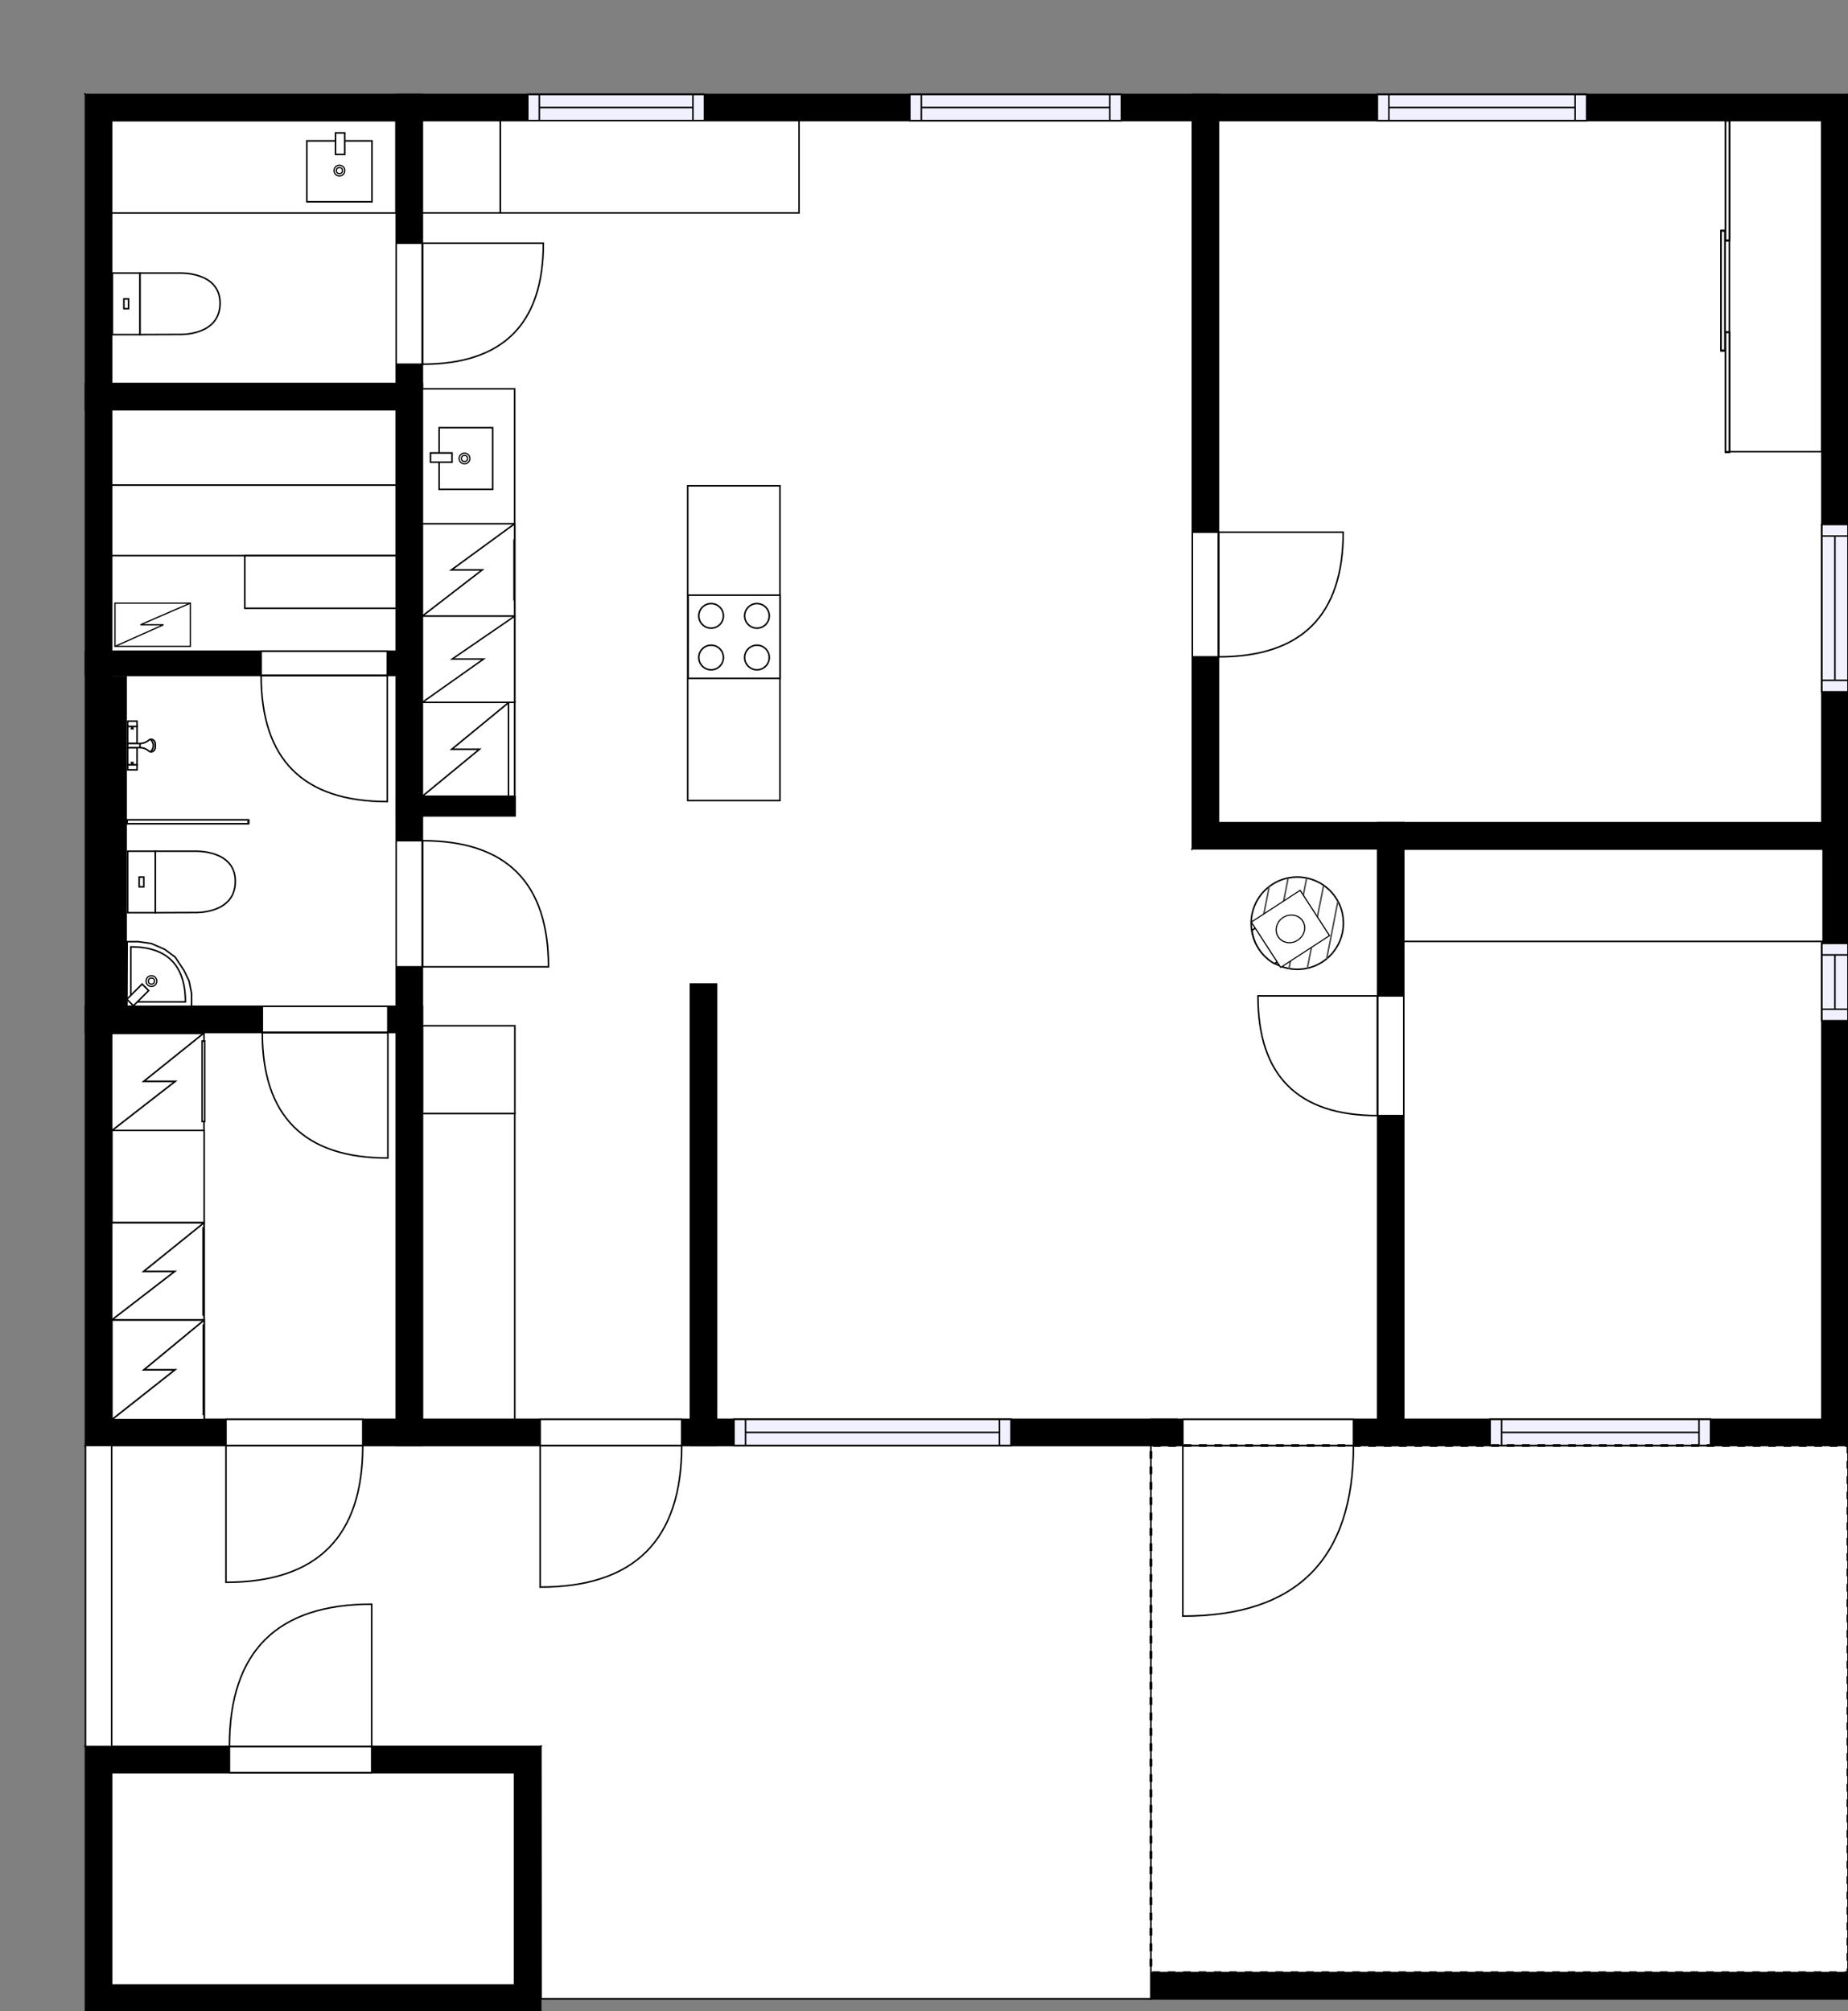 <?xml version="1.0" encoding="utf-8"?>
<svg height="1307.3" id="temp" version="1.1" viewBox="0 0 1201.46 1307.3" width="1201.46" xmlns="http://www.w3.org/2000/svg" xmlns:xlink="http://www.w3.org/1999/xlink"><rect x="0" y="0" width="1201.46" height="1307.3" fill="#808080" stroke="none"/><defs/><g class="Model v1-1" id="Model"><g class="Floor"><g class="Floorplan Floor-1" id="Floor-1" transform="matrix(1,0,0,1,0,0)"><g class="Space Outdoor Veranda Glazed" fill="#ffffff" id="4df99533-8567-4334-80a1-add7075d112d" stroke="#000000" style="fill-opacity: 1; stroke-opacity: 1; stroke-width: 1;"><polygon points="748.23,1282.30 748.23,939.59 1201.46,939.59 1201.46,1282.30 748.23,1282.30 748.23,1282.30 "/><g class="Dimension" transform="matrix(1,0,0,1,748.23,939.59)"><g class="Visual" style="display: none;" transform="matrix(1,0,0,1,0,0)"><g class="DimensionMark" fill="#000000" id="mark1" stroke="none" style="fill-opacity: 1; pointer-events: visible;" transform="matrix(1,0,0,1,226.615,0)"><polygon points="-5,5,0,0,5,5"/></g><g class="DimensionMark" fill="#000000" id="mark2" stroke="none" style="fill-opacity: 1; pointer-events: visible;" transform="matrix(1,0,0,1,453.23,171.355)"><polygon points="-5,-5,0,0,-5,5"/></g><g class="DimensionMark" fill="#000000" id="mark3" stroke="none" style="fill-opacity: 1; pointer-events: visible;" transform="matrix(1,0,0,1,226.615,342.71)"><polygon points="-5,-5,0,0,5,-5"/></g><g class="DimensionMark" fill="#000000" id="mark4" stroke="none" style="fill-opacity: 1; pointer-events: visible;" transform="matrix(1,0,0,1,0,171.355)"><polygon points="5,5,0,0,5,-5"/></g></g><g class="SpaceDimensionsLabel" transform="matrix(1,0,0,1,148.777,194.284)"><g class="TextLabel NameLabel" id="NameLabel" style="display: block;"/><g class="TextLabel DimensionMeasureLabel" id="DimensionMeasureLabel" style="display: none;" transform="matrix(1,0,0,1,-32.781,39.812)"/></g></g></g><g class="Space Kitchen" fill="#ffffff" id="f42b3d90-c1bf-4ce8-8acd-f7733c706ca5" stroke="#ffffff" style="fill-opacity: 1; stroke-opacity: 1; stroke-width: 1;"><polygon points="519.49,530.34 334.88,530.34 334.88,517.77 274.59,517.77 274.59,78.39 519.49,78.39 "/><g class="Dimension" transform="matrix(1,0,0,1,274.594,78.394)"><g class="Visual" style="display: none;" transform="matrix(1,0,0,1,0,0)"><g class="DimensionMark" fill="#000000" id="mark1" stroke="none" style="fill-opacity: 1; pointer-events: visible;" transform="matrix(1,0,0,1,122.45,0)"><polygon points="-5,5,0,0,5,5"/></g><g class="DimensionMark" fill="#000000" id="mark2" stroke="none" style="fill-opacity: 1; pointer-events: visible;" transform="matrix(1,0,0,1,244.9,225.973)"><polygon points="-5,-5,0,0,-5,5"/></g><g class="DimensionMark" fill="#000000" id="mark3" stroke="none" style="fill-opacity: 1; pointer-events: visible;" transform="matrix(1,0,0,1,122.45,451.946)"><polygon points="-5,-5,0,0,5,-5"/></g><g class="DimensionMark" fill="#000000" id="mark4" stroke="none" style="fill-opacity: 1; pointer-events: visible;" transform="matrix(1,0,0,1,0,225.973)"><polygon points="5,5,0,0,5,-5"/></g></g><g class="SpaceDimensionsLabel" transform="matrix(1,0,0,1,103.662,278.322)"><g class="TextLabel NameLabel" id="NameLabel" style="display: block;"/><g class="TextLabel DimensionMeasureLabel" id="DimensionMeasureLabel" style="display: none;" transform="matrix(1,0,0,1,-128.508,79.594)"/></g></g></g><g class="Space Dining" fill="#ffffff" id="6ed17914-fd18-49ad-b76c-275a9af9bb1f" stroke="#ffffff" style="fill-opacity: 1; stroke-opacity: 1; stroke-width: 1;"><polygon points="775.19,530.34 519.49,530.34 519.49,78.39 775.19,78.39 "/><g class="Dimension" transform="matrix(1,0,0,1,519.494,78.394)"><g class="Visual" style="display: none;" transform="matrix(1,0,0,1,0,0)"><g class="DimensionMark" fill="#000000" id="mark1" stroke="none" style="fill-opacity: 1; pointer-events: visible;" transform="matrix(1,0,0,1,127.849,0)"><polygon points="-5,5,0,0,5,5"/></g><g class="DimensionMark" fill="#000000" id="mark2" stroke="none" style="fill-opacity: 1; pointer-events: visible;" transform="matrix(1,0,0,1,255.699,225.973)"><polygon points="-5,-5,0,0,-5,5"/></g><g class="DimensionMark" fill="#000000" id="mark3" stroke="none" style="fill-opacity: 1; pointer-events: visible;" transform="matrix(1,0,0,1,127.849,451.946)"><polygon points="-5,-5,0,0,5,-5"/></g><g class="DimensionMark" fill="#000000" id="mark4" stroke="none" style="fill-opacity: 1; pointer-events: visible;" transform="matrix(1,0,0,1,0,225.973)"><polygon points="5,5,0,0,5,-5"/></g></g><g class="SpaceDimensionsLabel" transform="matrix(1,0,0,1,88.186,225.277)"><g class="TextLabel NameLabel" id="NameLabel" style="display: block;"/><g class="TextLabel DimensionMeasureLabel" id="DimensionMeasureLabel" style="display: none;" transform="matrix(1,0,0,1,-91.977,79.594)"/></g></g></g><g class="Space LivingRoom" fill="#ffffff" id="888014c2-a3ca-4f4a-af8e-0adf6e0dfcac" stroke="#ffffff" style="fill-opacity: 1; stroke-opacity: 1; stroke-width: 1;"><polygon points="775.19,551.77 895.64,551.77 895.64,922.59 465.86,922.59 465.86,639.62 274.59,639.62 274.59,530.34 775.19,530.34 "/><g class="Dimension" transform="matrix(1,0,0,1,274.594,530.34)"><g class="Visual" style="display: none;" transform="matrix(1,0,0,1,0,0)"><g class="DimensionMark" fill="#000000" id="mark1" stroke="none" style="fill-opacity: 1; pointer-events: visible;" transform="matrix(1,0,0,1,310.525,0)"><polygon points="-5,5,0,0,5,5"/></g><g class="DimensionMark" fill="#000000" id="mark2" stroke="none" style="fill-opacity: 1; pointer-events: visible;" transform="matrix(1,0,0,1,621.05,109.283)"><polygon points="-5,-5,0,0,-5,5"/></g><g class="DimensionMark" fill="#000000" id="mark3" stroke="none" style="fill-opacity: 1; pointer-events: visible;" transform="matrix(1,0,0,1,310.525,392.245)"><polygon points="-5,-5,0,0,5,-5"/></g><g class="DimensionMark" fill="#000000" id="mark4" stroke="none" style="fill-opacity: 1; pointer-events: visible;" transform="matrix(1,0,0,1,0,109.283)"><polygon points="5,5,0,0,5,-5"/></g></g><g class="SpaceDimensionsLabel" transform="matrix(1,0,0,1,384.428,231.155)"><g class="TextLabel NameLabel" id="NameLabel" style="display: block;"/><g class="TextLabel DimensionMeasureLabel" id="DimensionMeasureLabel" style="display: none;" transform="matrix(1,0,0,1,-114.625,79.594)"/></g></g></g><g class="Space Entry Lobby" fill="#ffffff" id="dc8df357-bfb0-41ee-a816-99a1d5cc0e41" stroke="#ffffff" style="fill-opacity: 1; stroke-opacity: 1; stroke-width: 1;"><polygon points="448.86,922.59 274.59,922.59 274.59,639.62 448.86,639.62 "/><g class="Dimension" transform="matrix(1,0,0,1,274.594,639.623)"><g class="Visual" style="display: none;" transform="matrix(1,0,0,1,0,0)"><g class="DimensionMark" fill="#000000" id="mark1" stroke="none" style="fill-opacity: 1; pointer-events: visible;" transform="matrix(1,0,0,1,87.131,0)"><polygon points="-5,5,0,0,5,5"/></g><g class="DimensionMark" fill="#000000" id="mark2" stroke="none" style="fill-opacity: 1; pointer-events: visible;" transform="matrix(1,0,0,1,174.263,141.481)"><polygon points="-5,-5,0,0,-5,5"/></g><g class="DimensionMark" fill="#000000" id="mark3" stroke="none" style="fill-opacity: 1; pointer-events: visible;" transform="matrix(1,0,0,1,87.131,282.962)"><polygon points="-5,-5,0,0,5,-5"/></g><g class="DimensionMark" fill="#000000" id="mark4" stroke="none" style="fill-opacity: 1; pointer-events: visible;" transform="matrix(1,0,0,1,0,141.481)"><polygon points="5,5,0,0,5,-5"/></g></g><g class="SpaceDimensionsLabel" transform="matrix(1,0,0,1,85.164,163.864)"><g class="TextLabel NameLabel" id="NameLabel" style="display: block;"/><g class="TextLabel DimensionMeasureLabel" id="DimensionMeasureLabel" style="display: none;" transform="matrix(1,0,0,1,-119.078,79.594)"/></g></g></g><g class="Space Outdoor Patio" fill="#ffffff" id="31b32efa-8374-4f8f-b0ab-fe0eeea493be" stroke="#000000" style="stroke-width: 1; fill-opacity: 1; stroke-opacity: 1;"><polygon points="72.57,939.59 748.23,939.59 748.23,1299.30 351.78,1299.30 351.53,1135.26 72.57,1135.26 72.57,939.59 72.57,939.59 "/><g class="Dimension" transform="matrix(1,0,0,1,72.568,939.585)"><g class="Visual" style="display: none;" transform="matrix(1,0,0,1,0,0)"><g class="DimensionMark" fill="#000000" id="mark1" stroke="none" style="fill-opacity: 1; pointer-events: visible;" transform="matrix(1,0,0,1,337.831,0)"><polygon points="-5,5,0,0,5,5"/></g><g class="DimensionMark" fill="#000000" id="mark2" stroke="none" style="fill-opacity: 1; pointer-events: visible;" transform="matrix(1,0,0,1,675.662,179.86)"><polygon points="-5,-5,0,0,-5,5"/></g><g class="DimensionMark" fill="#000000" id="mark3" stroke="none" style="fill-opacity: 1; pointer-events: visible;" transform="matrix(1,0,0,1,337.831,359.719)"><polygon points="-5,-5,0,0,5,-5"/></g><g class="DimensionMark" fill="#000000" id="mark4" stroke="none" style="fill-opacity: 1; pointer-events: visible;" transform="matrix(1,0,0,1,0,179.86)"><polygon points="5,5,0,0,5,-5"/></g></g><g class="SpaceDimensionsLabel" transform="matrix(1,0,0,1,421.862,182.989)"><g class="TextLabel NameLabel" id="NameLabel" style="display: block;"/><g class="TextLabel DimensionMeasureLabel" id="DimensionMeasureLabel" style="display: none;" transform="matrix(1,0,0,1,-90.055,79.594)"/></g></g></g><g class="Space Bedroom" fill="#ffffff" id="88bbaafc-7d95-4eee-9b39-7559afa1081a" stroke="#ffffff" style="fill-opacity: 1; stroke-opacity: 1; stroke-width: 1;"><polygon points="1184.46,534.77 792.19,534.77 792.19,78.39 1184.46,78.39 "/><g class="Dimension" transform="matrix(1,0,0,1,792.193,78.394)"><g class="Visual" style="display: none;" transform="matrix(1,0,0,1,0,0)"><g class="DimensionMark" fill="#000000" id="mark1" stroke="none" style="fill-opacity: 1; pointer-events: visible;" transform="matrix(1,0,0,1,196.134,0)"><polygon points="-5,5,0,0,5,5"/></g><g class="DimensionMark" fill="#000000" id="mark2" stroke="none" style="fill-opacity: 1; pointer-events: visible;" transform="matrix(1,0,0,1,392.268,228.188)"><polygon points="-5,-5,0,0,-5,5"/></g><g class="DimensionMark" fill="#000000" id="mark3" stroke="none" style="fill-opacity: 1; pointer-events: visible;" transform="matrix(1,0,0,1,196.134,456.375)"><polygon points="-5,-5,0,0,5,-5"/></g><g class="DimensionMark" fill="#000000" id="mark4" stroke="none" style="fill-opacity: 1; pointer-events: visible;" transform="matrix(1,0,0,1,0,228.188)"><polygon points="5,5,0,0,5,-5"/></g></g><g class="SpaceDimensionsLabel" transform="matrix(1,0,0,1,175.954,255.977)"><g class="TextLabel NameLabel" id="NameLabel" style="display: block;"/><g class="TextLabel DimensionMeasureLabel" id="DimensionMeasureLabel" style="display: none;" transform="matrix(1,0,0,1,-113.703,79.594)"/></g></g></g><g class="Space Bedroom" fill="#ffffff" id="bdb931de-4b6f-4ccf-9df2-9739c299fa27" stroke="#ffffff" style="fill-opacity: 1; stroke-opacity: 1; stroke-width: 1;"><polygon points="1184.46,922.59 912.64,922.59 912.64,551.77 1184.46,551.77 "/><g class="Dimension" transform="matrix(1,0,0,1,912.644,551.769)"><g class="Visual" style="display: none;" transform="matrix(1,0,0,1,0,0)"><g class="DimensionMark" fill="#000000" id="mark1" stroke="none" style="fill-opacity: 1; pointer-events: visible;" transform="matrix(1,0,0,1,135.908,0)"><polygon points="-5,5,0,0,5,5"/></g><g class="DimensionMark" fill="#000000" id="mark2" stroke="none" style="fill-opacity: 1; pointer-events: visible;" transform="matrix(1,0,0,1,271.816,185.408)"><polygon points="-5,-5,0,0,-5,5"/></g><g class="DimensionMark" fill="#000000" id="mark3" stroke="none" style="fill-opacity: 1; pointer-events: visible;" transform="matrix(1,0,0,1,135.908,370.817)"><polygon points="-5,-5,0,0,5,-5"/></g><g class="DimensionMark" fill="#000000" id="mark4" stroke="none" style="fill-opacity: 1; pointer-events: visible;" transform="matrix(1,0,0,1,0,185.408)"><polygon points="5,5,0,0,5,-5"/></g></g><g class="SpaceDimensionsLabel" transform="matrix(1,0,0,1,110.331,219.527)"><g class="TextLabel NameLabel" id="NameLabel" style="display: block;"/><g class="TextLabel DimensionMeasureLabel" id="DimensionMeasureLabel" style="display: none;" transform="matrix(1,0,0,1,-113.703,79.594)"/></g></g></g><g class="Space Utility Laundry" fill="#ffffff" id="c0282ebb-baf6-4854-9001-64a1172ceff5" stroke="#ffffff" style="fill-opacity: 1; stroke-opacity: 1; stroke-width: 1;"><polygon points="257.59,922.59 72.57,922.59 72.57,671.12 257.59,671.12 "/><g class="Dimension" transform="matrix(1,0,0,1,72.568,671.119)"><g class="Visual" style="display: none;" transform="matrix(1,0,0,1,0,0)"><g class="DimensionMark" fill="#000000" id="mark1" stroke="none" style="fill-opacity: 1; pointer-events: visible;" transform="matrix(1,0,0,1,92.513,0)"><polygon points="-5,5,0,0,5,5"/></g><g class="DimensionMark" fill="#000000" id="mark2" stroke="none" style="fill-opacity: 1; pointer-events: visible;" transform="matrix(1,0,0,1,185.026,125.733)"><polygon points="-5,-5,0,0,-5,5"/></g><g class="DimensionMark" fill="#000000" id="mark3" stroke="none" style="fill-opacity: 1; pointer-events: visible;" transform="matrix(1,0,0,1,92.513,251.467)"><polygon points="-5,-5,0,0,5,-5"/></g><g class="DimensionMark" fill="#000000" id="mark4" stroke="none" style="fill-opacity: 1; pointer-events: visible;" transform="matrix(1,0,0,1,0,125.733)"><polygon points="5,5,0,0,5,-5"/></g></g><g class="SpaceDimensionsLabel" transform="matrix(1,0,0,1,76.773,160.392)"><g class="TextLabel NameLabel" id="NameLabel" style="display: block;"/><g class="TextLabel DimensionMeasureLabel" id="DimensionMeasureLabel" style="display: none;" transform="matrix(1,0,0,1,-103.781,79.594)"/></g></g></g><g class="Space Storage" fill="#ffffff" id="6e02f0c9-b306-49be-b700-a24ae74e536c" stroke="#ffffff" style="fill-opacity: 1; stroke-opacity: 1; stroke-width: 1;"><polygon points="334.53,1290.30 72.57,1290.30 72.57,1152.26 334.53,1152.26 "/><g class="Dimension" transform="matrix(1,0,0,1,72.568,1152.259)"><g class="Visual" style="display: none;" transform="matrix(1,0,0,1,0,0)"><g class="DimensionMark" fill="#000000" id="mark1" stroke="none" style="fill-opacity: 1; pointer-events: visible;" transform="matrix(1,0,0,1,130.979,0)"><polygon points="-5,5,0,0,5,5"/></g><g class="DimensionMark" fill="#000000" id="mark2" stroke="none" style="fill-opacity: 1; pointer-events: visible;" transform="matrix(1,0,0,1,261.958,69.023)"><polygon points="-5,-5,0,0,-5,5"/></g><g class="DimensionMark" fill="#000000" id="mark3" stroke="none" style="fill-opacity: 1; pointer-events: visible;" transform="matrix(1,0,0,1,130.979,138.046)"><polygon points="-5,-5,0,0,5,-5"/></g><g class="DimensionMark" fill="#000000" id="mark4" stroke="none" style="fill-opacity: 1; pointer-events: visible;" transform="matrix(1,0,0,1,0,69.023)"><polygon points="5,5,0,0,5,-5"/></g></g><g class="SpaceDimensionsLabel" transform="matrix(1,0,0,1,87.632,81.968)"><g class="TextLabel NameLabel" id="NameLabel" style="display: block;"/><g class="TextLabel DimensionMeasureLabel" id="DimensionMeasureLabel" style="display: none;" transform="matrix(1,0,0,1,-105.938,79.594)"/></g></g></g><g class="Space Bath Shower" fill="#ffffff" id="615d2219-cd8c-42e5-a709-37e457e1c0d6" stroke="#ffffff" style="fill-opacity: 1; stroke-opacity: 1; stroke-width: 1;"><polygon points="257.59,654.12 72.57,654.12 72.57,439.06 257.59,439.06 "/><g class="Dimension" transform="matrix(1,0,0,1,72.568,439.057)"><g class="Visual" style="display: none;" transform="matrix(1,0,0,1,0,0)"><g class="DimensionMark" fill="#000000" id="mark1" stroke="none" style="fill-opacity: 1; pointer-events: visible;" transform="matrix(1,0,0,1,92.513,0)"><polygon points="-5,5,0,0,5,5"/></g><g class="DimensionMark" fill="#000000" id="mark2" stroke="none" style="fill-opacity: 1; pointer-events: visible;" transform="matrix(1,0,0,1,185.026,107.531)"><polygon points="-5,-5,0,0,-5,5"/></g><g class="DimensionMark" fill="#000000" id="mark3" stroke="none" style="fill-opacity: 1; pointer-events: visible;" transform="matrix(1,0,0,1,92.513,215.062)"><polygon points="-5,-5,0,0,5,-5"/></g><g class="DimensionMark" fill="#000000" id="mark4" stroke="none" style="fill-opacity: 1; pointer-events: visible;" transform="matrix(1,0,0,1,0,107.531)"><polygon points="5,5,0,0,5,-5"/></g></g><g class="SpaceDimensionsLabel" transform="matrix(1,0,0,1,108.253,129.896)"><g class="TextLabel NameLabel" id="NameLabel" style="display: block;"/><g class="TextLabel DimensionMeasureLabel" id="DimensionMeasureLabel" style="display: none;" transform="matrix(1,0,0,1,-117.664,79.594)"/></g></g></g><g class="Space Undefined" fill="#ffffff" id="5a00d564-b834-46ad-8a1e-0794c6a9f000" stroke="#ffffff" style="fill-opacity: 1; stroke-opacity: 1; stroke-width: 1;"><polygon points="257.59,249.29 72.57,249.29 72.57,78.39 257.59,78.39 "/><g class="Dimension" transform="matrix(1,0,0,1,72.568,78.394)"><g class="Visual" style="display: none;" transform="matrix(1,0,0,1,0,0)"><g class="DimensionMark" fill="#000000" id="mark1" stroke="none" style="fill-opacity: 1; pointer-events: visible;" transform="matrix(1,0,0,1,92.513,0)"><polygon points="-5,5,0,0,5,5"/></g><g class="DimensionMark" fill="#000000" id="mark2" stroke="none" style="fill-opacity: 1; pointer-events: visible;" transform="matrix(1,0,0,1,185.026,85.45)"><polygon points="-5,-5,0,0,-5,5"/></g><g class="DimensionMark" fill="#000000" id="mark3" stroke="none" style="fill-opacity: 1; pointer-events: visible;" transform="matrix(1,0,0,1,92.513,170.901)"><polygon points="-5,-5,0,0,5,-5"/></g><g class="DimensionMark" fill="#000000" id="mark4" stroke="none" style="fill-opacity: 1; pointer-events: visible;" transform="matrix(1,0,0,1,0,85.45)"><polygon points="5,5,0,0,5,-5"/></g></g><g class="SpaceDimensionsLabel" transform="matrix(1,0,0,1,92.513,85.45)"><g class="TextLabel NameLabel" id="NameLabel" style="display: block;"/><g class="TextLabel DimensionMeasureLabel" id="DimensionMeasureLabel" style="display: none;" transform="matrix(1,0,0,1,-40.531,79.594)"/></g></g></g><g class="Space Undefined" fill="#ffffff" id="e1fba9c4-3d57-4bad-86b8-db01c0329279" stroke="#ffffff" style="fill-opacity: 1; stroke-opacity: 1; stroke-width: 1;"><polygon points="257.59,423.30 72.57,423.30 72.57,266.29 257.59,266.29 "/><g class="Dimension" transform="matrix(1,0,0,1,72.568,266.294)"><g class="Visual" style="display: none;" transform="matrix(1,0,0,1,0,0)"><g class="DimensionMark" fill="#000000" id="mark1" stroke="none" style="fill-opacity: 1; pointer-events: visible;" transform="matrix(1,0,0,1,92.513,0)"><polygon points="-5,5,0,0,5,5"/></g><g class="DimensionMark" fill="#000000" id="mark2" stroke="none" style="fill-opacity: 1; pointer-events: visible;" transform="matrix(1,0,0,1,185.026,78.503)"><polygon points="-5,-5,0,0,-5,5"/></g><g class="DimensionMark" fill="#000000" id="mark3" stroke="none" style="fill-opacity: 1; pointer-events: visible;" transform="matrix(1,0,0,1,92.513,157.005)"><polygon points="-5,-5,0,0,5,-5"/></g><g class="DimensionMark" fill="#000000" id="mark4" stroke="none" style="fill-opacity: 1; pointer-events: visible;" transform="matrix(1,0,0,1,0,78.503)"><polygon points="5,5,0,0,5,-5"/></g></g><g class="SpaceDimensionsLabel" transform="matrix(1,0,0,1,92.513,78.503)"><g class="TextLabel NameLabel" id="NameLabel" style="display: block;"/><g class="TextLabel DimensionMeasureLabel" id="DimensionMeasureLabel" style="display: none;" transform="matrix(1,0,0,1,-40.531,79.594)"/></g></g></g><g class="Wall External" fill="#000000" id="Wall" stroke="#000000" style="fill-opacity: 1; stroke-opacity: 1; stroke-width: 1;"><polygon points="1184.46,78.39 1184.46,922.59 1201.46,939.59 1201.46,61.39 "/><g class="Window Regular" fill="#f0f0ff" id="Window" stroke="#000000" style="fill-opacity: 1; stroke-width: 1; stroke-opacity: 1;"><polygon points="1184.46,613.21 1184.46,663.50 1201.46,663.50 1201.46,613.21 "/><g class="Glass" id="Glass"><polygon points="1184.46,613.21 1184.46,663.50 1201.46,663.50 1201.46,613.21 "/></g><g class="Panel" id="Panel"><line x1="1192.96" x2="1192.96" y1="620.71" y2="656"/><line x1="1184.46" x2="1201.46" y1="620.71" y2="620.71"/><line x1="1184.46" x2="1201.46" y1="656" y2="656"/></g></g><g class="Window Regular" fill="#f0f0ff" id="Window" stroke="#000000" style="fill-opacity: 1; stroke-width: 1; stroke-opacity: 1;"><polygon points="1184.46,340.93 1184.46,449.72 1201.46,449.72 1201.46,340.93 "/><g class="Glass" id="Glass"><polygon points="1184.46,340.93 1184.46,449.72 1201.46,449.72 1201.46,340.93 "/></g><g class="Panel" id="Panel"><line x1="1192.96" x2="1192.96" y1="348.43" y2="442.22"/><line x1="1184.46" x2="1201.46" y1="348.43" y2="348.43"/><line x1="1184.46" x2="1201.46" y1="442.22" y2="442.22"/></g></g></g><g class="Wall External" fill="#000000" id="Wall" stroke="#000000" style="fill-opacity: 1; stroke-opacity: 1; stroke-width: 1;"><polygon points="72.57,922.59 72.57,78.39 55.57,61.39 55.57,939.59 "/></g><g class="Wall External" fill="#000000" id="Wall" stroke="#000000" style="fill-opacity: 1; stroke-opacity: 1; stroke-width: 1;"><polygon points="72.57,78.39 1184.46,78.39 1201.46,61.39 55.57,61.39 "/><g class="Window Regular" fill="#f0f0ff" id="Window" stroke="#000000" style="fill-opacity: 1; stroke-width: 1; stroke-opacity: 1;"><polygon points="895.47,78.39 1031.55,78.39 1031.55,61.39 895.47,61.39 "/><g class="Glass" id="Glass"><polygon points="895.47,78.39 1031.55,78.39 1031.55,61.39 895.47,61.39 "/></g><g class="Panel" id="Panel"><line x1="902.97" x2="1024.05" y1="69.89" y2="69.89"/><line x1="902.97" x2="902.97" y1="78.39" y2="61.39"/><line x1="1024.05" x2="1024.05" y1="78.39" y2="61.39"/></g></g><g class="Window Regular" fill="#f0f0ff" id="Window" stroke="#000000" style="fill-opacity: 1; stroke-width: 1; stroke-opacity: 1;"><polygon points="591.50,78.39 729.04,78.39 729.04,61.39 591.50,61.39 "/><g class="Glass" id="Glass"><polygon points="591.50,78.39 729.04,78.39 729.04,61.39 591.50,61.39 "/></g><g class="Panel" id="Panel"><line x1="599" x2="721.54" y1="69.89" y2="69.89"/><line x1="599" x2="599" y1="78.39" y2="61.39"/><line x1="721.54" x2="721.54" y1="78.39" y2="61.39"/></g></g><g class="Window Regular" fill="#f0f0ff" id="Window" stroke="#000000" style="fill-opacity: 1; stroke-width: 1; stroke-opacity: 1;"><polygon points="343.13,78.39 457.99,78.39 457.99,61.39 343.13,61.39 "/><g class="Glass" id="Glass"><polygon points="343.13,78.39 457.99,78.39 457.99,61.39 343.13,61.39 "/></g><g class="Panel" id="Panel"><line x1="350.63" x2="450.49" y1="69.89" y2="69.89"/><line x1="350.63" x2="350.63" y1="78.39" y2="61.39"/><line x1="450.49" x2="450.49" y1="78.39" y2="61.39"/></g></g></g><g class="Wall" fill="#000000" id="Wall" stroke="#000000" style="fill-opacity: 1; stroke-opacity: 1; stroke-width: 1;"><polygon points="775.19,61.39 775.19,551.77 792.19,534.77 792.19,61.39 "/><g class="Door Swing Beside" fill="#ffffff" id="Door" stroke="#000000" style="fill-opacity: 1; stroke-width: 1; stroke-opacity: 1;"><polygon points="775.19,345.91 775.19,426.98 792.19,426.98 792.19,345.91 "/><g class="Panel Left Positive" fill="none" id="Panel" style=""><g class="PanelArea" fill="none" id="PanelArea" stroke="none" style=""><polygon points="775.19,345.91 775.19,426.98 792.19,426.98 792.19,345.91 "/></g><path d="M792.19,426.98 q81.07,0.00 81.07,-81.07 l-81.07,0.00Z"/></g></g></g><g class="Wall" fill="#000000" id="Wall" stroke="#000000" style="fill-opacity: 1; stroke-opacity: 1; stroke-width: 1;"><polygon points="775.19,551.77 1201.46,551.77 1201.46,534.77 792.19,534.77 "/></g><g class="Wall" fill="#000000" id="Wall" stroke="#000000" style="fill-opacity: 1; stroke-opacity: 1; stroke-width: 1;"><polygon points="895.64,534.77 895.64,939.59 912.64,939.59 912.64,534.77 "/><g class="Door Swing Beside" fill="#ffffff" id="Door" stroke="#000000" style="fill-opacity: 1; stroke-width: 1; stroke-opacity: 1;"><polygon points="895.64,647.37 895.64,725.17 912.64,725.17 912.64,647.37 "/><g class="Panel Right Negative" fill="none" id="Panel" style=""><g class="PanelArea" fill="none" id="PanelArea" stroke="none" style=""><polygon points="895.64,647.37 895.64,725.17 912.64,725.17 912.64,647.37 "/></g><path d="M895.64,725.17 q-77.80,0.00 -77.80,-77.80 l77.80,0.00Z"/></g></g></g><g class="Wall" fill="#000000" id="Wall" stroke="#000000" style="fill-opacity: 1; stroke-opacity: 1; stroke-width: 1;"><polygon points="448.86,639.62 448.86,939.59 465.86,939.59 465.86,639.62 "/></g><g class="Wall" fill="#000000" id="Wall" stroke="#000000" style="fill-opacity: 1; stroke-opacity: 1; stroke-width: 1;"><polygon points="257.59,61.39 257.59,939.59 274.59,939.59 274.59,61.39 "/><g class="Door Swing Beside" fill="#ffffff" id="Door" stroke="#000000" style="fill-opacity: 1; stroke-width: 1; stroke-opacity: 1;"><polygon points="257.59,158.09 257.59,236.76 274.59,236.76 274.59,158.09 "/><g class="Panel Left Positive" fill="none" id="Panel" style=""><g class="PanelArea" fill="none" id="PanelArea" stroke="none" style=""><polygon points="257.59,158.09 257.59,236.76 274.59,236.76 274.59,158.09 "/></g><path d="M274.59,236.76 q78.67,0.00 78.67,-78.67 l-78.67,0.00Z"/></g></g><g class="Door Swing Beside" fill="#ffffff" id="Door" stroke="#000000" style="fill-opacity: 1; stroke-width: 1; stroke-opacity: 1;"><polygon points="257.59,546.46 257.59,628.46 274.59,628.46 274.59,546.46 "/><g class="Panel Right Positive" fill="none" id="Panel" style=""><g class="PanelArea" fill="none" id="PanelArea" stroke="none" style=""><polygon points="257.59,546.46 257.59,628.46 274.59,628.46 274.59,546.46 "/></g><path d="M274.59,546.46 q82.00,0.00 82.00,82.00 l-82.00,0.00Z"/></g></g></g><g class="Wall" fill="#000000" id="Wall" stroke="#000000" style="fill-opacity: 1; stroke-opacity: 1; stroke-width: 1;"><polygon points="274.59,654.12 55.57,654.12 55.57,671.12 274.59,671.12 "/><g class="Door Swing Beside" fill="#ffffff" id="Door" stroke="#000000" style="fill-opacity: 1; stroke-width: 1; stroke-opacity: 1;"><polygon points="252.16,654.12 170.53,654.12 170.53,671.12 252.16,671.12 "/><g class="Panel Left Positive" fill="none" id="Panel" style=""><g class="PanelArea" fill="none" id="PanelArea" stroke="none" style=""><polygon points="252.16,654.12 170.53,654.12 170.53,671.12 252.16,671.12 "/></g><path d="M170.53,671.12 q0.00,81.63 81.63,81.63 l0.00,-81.63Z"/></g></g></g><g class="Wall" fill="#000000" id="Wall" stroke="#000000" style="fill-opacity: 1; stroke-opacity: 1; stroke-width: 1;"><polygon points="274.59,249.29 55.57,249.29 55.57,266.29 274.59,266.29 "/></g><g class="Wall" fill="#000000" id="Wall" stroke="#000000" style="fill-opacity: 1; stroke-opacity: 1; stroke-width: 1;"><polygon points="274.59,423.30 55.57,423.30 55.57,439.06 274.59,439.06 "/><g class="Door Swing Beside" fill="#ffffff" id="Door" stroke="#000000" style="fill-opacity: 1; stroke-width: 1; stroke-opacity: 1;"><polygon points="251.79,423.30 169.79,423.30 169.79,439.06 251.79,439.06 "/><g class="Panel Left Positive" fill="none" id="Panel" style=""><g class="PanelArea" fill="none" id="PanelArea" stroke="none" style=""><polygon points="251.79,423.30 169.79,423.30 169.79,439.06 251.79,439.06 "/></g><path d="M169.79,439.06 q0.00,82.00 82.00,82.00 l0.00,-82.00Z"/></g></g></g><g class="Wall External" fill="#000000" id="Wall" stroke="#000000" style="fill-opacity: 1; stroke-opacity: 1; stroke-width: 1;"><polygon points="55.57,1135.26 55.57,1307.30 72.57,1290.30 72.57,1152.26 "/></g><g class="Wall External" fill="#000000" id="Wall" stroke="#000000" style="fill-opacity: 1; stroke-opacity: 1; stroke-width: 1;"><polygon points="55.57,1307.30 351.53,1307.30 334.53,1290.30 72.57,1290.30 "/></g><g class="Wall External" fill="#000000" id="Wall" stroke="#000000" style="fill-opacity: 1; stroke-opacity: 1; stroke-width: 1;"><polygon points="351.53,1307.30 351.53,1135.26 334.53,1152.26 334.53,1290.30 "/></g><g class="Wall External" fill="#000000" id="Wall" stroke="#000000" style="fill-opacity: 1; stroke-opacity: 1; stroke-width: 1;"><polygon points="351.53,1135.26 55.57,1135.26 72.57,1152.26 334.53,1152.26 "/><g class="Door Swing Beside" fill="#ffffff" id="Door" stroke="#000000" style="fill-opacity: 1; stroke-width: 1; stroke-opacity: 1;"><polygon points="241.66,1135.26 149.15,1135.26 149.15,1152.26 241.66,1152.26 "/><g class="Panel Right Negative" fill="none" id="Panel" style=""><g class="PanelArea" fill="none" id="PanelArea" stroke="none" style=""><polygon points="241.66,1135.26 149.15,1135.26 149.15,1152.26 241.66,1152.26 "/></g><path d="M149.15,1135.26 q0.00,-92.51 92.51,-92.51 l0.00,92.51Z"/></g></g></g><g class="Wall External" fill="#000000" id="Wall" stroke="#000000" style="fill-opacity: 1; stroke-opacity: 1; stroke-width: 1;"><polygon points="1201.46,1299.30 748.23,1299.30 748.23,1282.30 1201.46,1282.30 "/></g><g class="Wall External" fill="#000000" id="Wall" stroke="#000000" style="fill-opacity: 1; stroke-opacity: 1; stroke-width: 1;"><polygon points="1184.46,922.59 748.23,922.59 748.23,939.59 1201.46,939.59 "/><g class="Door Swing Beside" fill="#ffffff" id="Door" stroke="#000000" style="fill-opacity: 1; stroke-width: 1; stroke-opacity: 1;"><polygon points="879.94,922.59 769.02,922.59 769.02,939.59 879.94,939.59 "/><g class="Panel Right Positive" fill="none" id="Panel" style=""><g class="PanelArea" fill="none" id="PanelArea" stroke="none" style=""><polygon points="879.94,922.59 769.02,922.59 769.02,939.59 879.94,939.59 "/></g><path d="M879.94,939.59 q0.00,110.92 -110.92,110.92 l0.00,-110.92Z"/></g></g><g class="Window Regular" fill="#f0f0ff" id="Window" stroke="#000000" style="fill-opacity: 1; stroke-width: 1; stroke-opacity: 1;"><polygon points="1112.10,922.59 968.76,922.59 968.76,939.59 1112.10,939.59 "/><g class="Glass" id="Glass"><polygon points="1112.10,922.59 968.76,922.59 968.76,939.59 1112.10,939.59 "/></g><g class="Panel" id="Panel"><line x1="1104.6" x2="976.26" y1="931.09" y2="931.09"/><line x1="1104.6" x2="1104.6" y1="922.59" y2="939.59"/><line x1="976.26" x2="976.26" y1="922.59" y2="939.59"/></g></g></g><g class="Wall External" fill="#000000" id="Wall" stroke="#000000" style="fill-opacity: 1; stroke-opacity: 1; stroke-width: 1;"><polygon points="765.23,922.59 72.57,922.59 55.57,939.59 765.23,939.59 "/><g class="Door Swing Beside" fill="#ffffff" id="Door" stroke="#000000" style="fill-opacity: 1; stroke-width: 1; stroke-opacity: 1;"><polygon points="443.22,922.59 351.16,922.59 351.16,939.59 443.22,939.59 "/><g class="Panel Right Positive" fill="none" id="Panel" style=""><g class="PanelArea" fill="none" id="PanelArea" stroke="none" style=""><polygon points="443.22,922.59 351.16,922.59 351.16,939.59 443.22,939.59 "/></g><path d="M443.22,939.59 q0.00,92.06 -92.06,92.06 l0.00,-92.06Z"/></g></g><g class="Door Swing Beside" fill="#ffffff" id="Door" stroke="#000000" style="fill-opacity: 1; stroke-width: 1; stroke-opacity: 1;"><polygon points="235.85,922.59 146.91,922.59 146.91,939.59 235.85,939.59 "/><g class="Panel Right Positive" fill="none" id="Panel" style=""><g class="PanelArea" fill="none" id="PanelArea" stroke="none" style=""><polygon points="235.85,922.59 146.91,922.59 146.91,939.59 235.85,939.59 "/></g><path d="M235.85,939.59 q0.00,88.94 -88.94,88.94 l0.00,-88.94Z"/></g></g><g class="Window Regular" fill="#f0f0ff" id="Window" stroke="#000000" style="fill-opacity: 1; stroke-width: 1; stroke-opacity: 1;"><polygon points="657.29,922.59 477.21,922.59 477.21,939.59 657.29,939.59 "/><g class="Glass" id="Glass"><polygon points="657.29,922.59 477.21,922.59 477.21,939.59 657.29,939.59 "/></g><g class="Panel" id="Panel"><line x1="649.79" x2="484.71" y1="931.09" y2="931.09"/><line x1="649.79" x2="649.79" y1="922.59" y2="939.59"/><line x1="484.71" x2="484.71" y1="922.59" y2="939.59"/></g></g></g><g class="Wall" fill="#000000" id="Wall" stroke="#000000" style="fill-opacity: 1; stroke-opacity: 1; stroke-width: 1;"><polygon points="257.59,530.34 334.88,530.34 334.88,517.77 257.59,517.77 "/></g><g class="Railing" fill="#ffffff" id="Railing" stroke="#000000" style="fill-opacity: 1; stroke-opacity: 1; stroke-width: 1;"><polygon points="55.57,939.59 55.57,1135.26 72.57,1135.26 72.57,939.59 "/></g><g class="Column Rectangle" fill="#000000" id="Column" stroke="none" style="fill-opacity: 1;"><polygon points="72.59,439.36 82.50,439.36 82.50,654.11 72.59,654.11 "/></g><g class="FixedFurnitureSet" id="FixedFurnitureSet" style="" transform="matrix(0,-1,1,0,72.599,735.158)"><g class="FixedFurniture ElectricalAppliance WashingMachine" fill="#ffffff" stroke="#000000" style="fill-opacity: 1; stroke-opacity: 1;" transform="matrix(1.058,0,0,1,0,0)">
<g class="BoundaryPolygon">
<polygon points="0,0 60,0 60,60 0,60"/>
</g>
<g class="electricitySign" fill="none">
<path d="M0,0,30,41V20.8L60,60"/>
</g>
<g class="Handle">
<path d="M2.7,59.4H57.3"/>
</g>
<g class="Direction" fill-opacity="0.9" style="display: none;">
<polygon fill="#444444" points="32.009 55.197 32.009 44.581 29 44.581 29 55.197 25.197 55.197 30.5 60 35.803 55.197 32.009 55.197"/>
</g>
<g class="Name" fill-opacity="0.9" style="display: none;">

</g>
<desc>Width:60 Height:90 Depth:60 Elevation:0</desc>
</g><g class="FixedFurniture ElectricalAppliance TumbleDryer" fill="#ffffff" stroke="#000000" style="fill-opacity: 1; stroke-opacity: 1;" transform="matrix(1.058,0,0,1,0,0)">
<g class="BoundaryPolygon">
<polygon points="0,0 60,0 60,60 0,60"/>
</g>
<g class="electricitySign" fill="none">
<path d="M.5.5l30,40.832V20.866L60.5,60.4"/>
</g>
<g class="Handle">
<rect height="1.697" width="49.4" x="5.8" y="58.803"/>
</g>
<g class="Direction" fill-opacity="0.9" style="display: none;">
<polygon fill="#444444" points="32.009 55.197 32.009 44.581 29 44.581 29 55.197 25.197 55.197 30.5 60 35.803 55.197 32.009 55.197"/>
</g>
<g class="Name" fill-opacity="0.9" style="display: none;">

</g>
<desc>Width:60 Height:90 Depth:60 Elevation:0</desc>
</g></g><g class="FixedFurniture CoatCloset" fill="#ffffff" stroke="#000000" style="fill-opacity: 1; stroke-opacity: 1;" transform="matrix(0,-1,1,0,274.672,922.585)">
<g class="BoundaryPolygon">
<polygon points="0.00,0.00 198.79,0.00 198.79,60.00 0.00,60.00 "/>
</g>

<g class="Direction" fill-opacity="0.9" style="display: none;">
<polygon fill="#444444" points="101.89,54.52 101.89,43.90 98.88,43.90 98.88,54.52 95.08,54.52 100.38,59.82 105.69,54.52 101.89,54.52 "/>
</g>
<g class="Name" fill-opacity="0.9" style="display: none;">

</g>
<desc>Width:120 Height:200 Depth:60 Elevation:0</desc>
</g><g class="FixedFurniture Closet" fill="#ffffff" stroke="#000000" style="fill-opacity: 1; stroke-opacity: 1;" transform="matrix(0,-1,1,0,274.735,723.797)">
<g class="BoundaryPolygon">
<polygon points="0.00,0.00 57.04,0.00 57.04,60.00 0.00,60.00 "/>
</g>
<g class="Direction" fill-opacity="0.9" style="display: none;">
<polygon fill="#444444" points="29.95,54.70 29.95,44.08 26.94,44.08 26.94,54.70 23.14,54.70 28.44,60.00 33.75,54.70 29.95,54.70 "/>
</g>
<g class="Name" fill-opacity="0.9" style="display: none;">

</g>
<desc>Width:60 Height:200 Depth:60 Elevation:0</desc>
</g><g class="FixedFurniture Closet" fill="#ffffff" stroke="#000000" style="fill-opacity: 1; stroke-opacity: 1;" transform="matrix(0,-1,1,0,72.755,794.803)">
<g class="BoundaryPolygon">
<polygon points="0,0 60,0 60,60 0,60"/>
</g>
<g class="Direction" fill-opacity="0.9" style="display: none;">
<polygon fill="#444444" points="31.509 54.697 31.509 44.081 28.5 44.081 28.5 54.697 24.697 54.697 30 60 35.303 54.697 31.509 54.697"/>
</g>
<g class="Name" fill-opacity="0.9" style="display: none;">

</g>
<desc>Width:60 Height:200 Depth:60 Elevation:0</desc>
</g><g class="FixedFurniture BaseCabinet" fill="#ffffff" stroke="#000000" style="fill-opacity: 1; stroke-opacity: 1;" transform="matrix(0,-1,1,0,72.755,922.543)">
<g class="BoundaryPolygon">
<polygon points="0.00,0.00 127.74,0.00 127.74,60.00 0.00,60.00 "/>
</g>
<g class="Direction" fill-opacity="0.9" style="display: none;">
<polygon fill="#444444" points="68.15,55.20 68.15,44.58 65.14,44.58 65.14,55.20 61.34,55.20 66.64,60.00 71.94,55.20 68.15,55.20 "/>
</g>
<g class="Name" fill-opacity="0.9" style="display: none;">

</g>
<desc>Width:60 Height:90 Depth:60 Elevation:0</desc>
</g><g class="FixedFurniture ElectricalAppliance WashingMachine" fill="#ffffff" stroke="#000000" style="fill-opacity: 1; stroke-opacity: 1;" transform="matrix(0,-1.054,1,0,72.615,858.049)">
<g class="BoundaryPolygon">
<polygon points="0,0 60,0 60,60 0,60"/>
</g>
<g class="electricitySign" fill="none">
<path d="M0,0,30,41V20.8L60,60"/>
</g>
<g class="Handle">
<path d="M2.7,59.4H57.3"/>
</g>
<g class="Direction" fill-opacity="0.9" style="display: none;">
<polygon fill="#444444" points="32.009 55.197 32.009 44.581 29 44.581 29 55.197 25.197 55.197 30.5 60 35.803 55.197 32.009 55.197"/>
</g>
<g class="Name" fill-opacity="0.9" style="display: none;">

</g>
<desc>Width:60 Height:90 Depth:60 Elevation:0</desc>
</g><g class="FixedFurniture ElectricalAppliance WashingMachine" fill="#ffffff" stroke="#000000" style="fill-opacity: 1; stroke-opacity: 1;" transform="matrix(0,-1.079,1,0,72.755,922.771)">
<g class="BoundaryPolygon">
<polygon points="0,0 60,0 60,60 0,60"/>
</g>
<g class="electricitySign" fill="none">
<path d="M0,0,30,41V20.8L60,60"/>
</g>
<g class="Handle">
<path d="M2.7,59.4H57.3"/>
</g>
<g class="Direction" fill-opacity="0.9" style="display: none;">
<polygon fill="#444444" points="32.009 55.197 32.009 44.581 29 44.581 29 55.197 25.197 55.197 30.5 60 35.803 55.197 32.009 55.197"/>
</g>
<g class="Name" fill-opacity="0.9" style="display: none;">

</g>
<desc>Width:60 Height:90 Depth:60 Elevation:0</desc>
</g><g class="FixedFurniture Toilet" fill="#ffffff" stroke="#000000" style="fill-opacity: 1; stroke-opacity: 1;" transform="matrix(0,-1,1,0,82.5,593.784)">
<g class="BoundaryPolygon" fill="none" stroke="none">
<polygon points="0,0 41,0 41,71 0,71"/>
</g>
<g class="InnerPolygon">
<rect height="17.98" width="39.989" x="0.502" y="0.5"/>
<path d="M40.491,44.237S41.619,70.5,20.907,70.5C-.523,70.5.6,44.237.6,44.237L.5,18.48H40.491Z"/>
<rect height="3.03" width="6.357" x="17.318" y="7.975"/>
</g>
<desc>Width:41 Height:85 Depth:71 Elevation:0</desc>
</g><g class="FixedFurniture BaseCabinet" fill="#ffffff" stroke="#000000" style="fill-opacity: 1; stroke-opacity: 1;" transform="matrix(1,0,0,1,83.59,654.109)"><desc>Width:60 Height:90 Depth:60 Elevation:0</desc><g class="BoundaryPolygon"><polygon points="0.00,0.00 40.95,0.01 40.95,-8.36 39.38,-16.37 36.06,-23.24 30.33,-31.94 23.58,-36.97 14.65,-40.86 6.30,-42.01 -0.92,-42.01 -1.09,0.01 "/></g></g><g class="FixedFurniture CornerSink" fill="#ffffff" stroke="#000000" style="fill-opacity: 1; stroke-opacity: 1;" transform="matrix(-1,0,0,-1,124.535,655.264)">
<g class="BoundaryPolygon" fill="none" stroke="none">
<polygon points="0,0 38,0 38,38 0,38"/>
</g>
<g class="InnerPolygon">
<path d="M4,4 q0,35.8 35.5,35.8 l0,-35.8Z"/>
</g>
<g class="OuterDrain" stroke-width="0.8">
<circle cx="26.1" cy="17.52" r="3.5"/>
</g>
<g class="InnerDrain" stroke-width="0.8">
<circle cx="26.1" cy="17.52" r="2"/>
</g>
<g class="Faucet" fill="#ffffff" stroke="#000000">
<polygon points="27.893,11.364 37.793,1.464 42.035,5.707 32.136,15.607 "/>
</g>
<desc>Width:38 Height:30 Depth:38 Elevation:80</desc>
</g><g class="FixedFurniture ShowerScreen" fill="#ffffff" stroke="#000000" style="fill-opacity: 1; stroke-opacity: 1;" transform="matrix(0,-1,1.316,0,82.5,535.424)">
<g class="BoundaryPolygon">
<polygon points="0,0 2.5,0 2.5,60 0,60"/>
</g>
<g class="InnerPolygon" stroke-linejoin="round">
<rect height="60" width="2.5"/>
</g>
<desc>Width:2.5 Height:180 Depth:60 Elevation:135</desc>
</g><g class="FixedFurniture Shower" fill="#ffffff" stroke="#000000" style="fill-opacity: 1; stroke-opacity: 1;" transform="matrix(0,-1,1,0,82.5,500.887)">
<g class="BoundaryPolygon" fill="none" stroke="none">
<polygon points="0,0 32,0 32,19 0,19"/>
</g>
<g class="InnerPolygon">
<rect height="6.1" width="11.2" x="3.7" y="0.5"/>
<rect height="6.1" width="11.2" x="17.6" y="0.5"/>
<rect height="6.1" width="3.4" x="28.7" y="0.5"/>
<rect height="6.1" width="3.2" x="0.5" y="0.5"/>
<path d="M14.9,8.5c0,1.5-0.4,3.3-1.6,5    c-0.4,0.6-1,1.1-1.1,1.7c-0.2,1.1,0.3,2.8,2.5,3.2c0.5,0.1,1.3,0.1,1.6,0.1h-0.1c0.3,0,1.1,0,1.6-0.1c2.2-0.4,2.7-2.1,2.5-3.2    c-0.1-0.6-0.7-1.1-1.1-1.7c-1.2-1.7-1.6-3.5-1.6-5"/>
<path d="M12.2,15.3c0.1,0.2,1.6,1.9,4.2,1.9 c2.4-0.1,3.7-1.7,3.9-1.9"/>
<path d="M14.9,0.5h2.7v8c-0.9,0-1.8,0-2.7,0l0,0 C14.9,5.9,14.9,3.2,14.9,0.5z"/>
</g>
<g class="Indicator">
<path d="M3.7,3.6C5,3.1,5.2,3,5.2,3 c0,1.1,0,0,0,1.1C5.2,4.1,5.1,4.1,3.7,3.6"/>
<path d="M28.7,3.6 C27.4,3.1,27.2,3,27.2,3c0,1.1,0,0,0,1.1C27.2,4.1,27.3,4.1,28.7,3.6"/>
</g>
<desc>Width:32 Height:97 Depth:19 Elevation:135</desc>
</g><g class="FixedFurniture SaunaBenchHigh" fill="#ffffff" stroke="#000000" style="fill-opacity: 1; stroke-opacity: 1;" transform="matrix(1,0,0,1,72.568,266.341)">
<g class="BoundaryPolygon">
<polygon points="0.00,0.00 185.00,0.00 185.00,48.96 0.00,48.96 "/>
</g>

<g class="Direction" fill-opacity="0.9" style="display: none;">
<polygon fill="#444444" points="95.41,44.60 95.41,33.99 92.40,33.99 92.40,44.60 88.60,44.60 93.90,49.91 99.20,44.60 95.41,44.60 "/>
</g>
<g class="Name" fill-opacity="0.9" style="display: none;">

</g>
<desc>Width:185 Height:5 Depth:60 Elevation:105</desc>
</g><g class="FixedFurniture SaunaBenchMid" fill="#ffffff" stroke="#000000" style="fill-opacity: 1; stroke-opacity: 1;" transform="matrix(1,0,0,1,72.568,315.351)">
<g class="BoundaryPolygon">
<polygon points="0.00,0.00 185.00,0.00 185.00,45.82 0.00,45.82 "/>
</g>

<g class="Direction" fill-opacity="0.9" style="display: none;">
<polygon fill="#444444" points="94.01,39.70 94.01,29.08 91.00,29.08 91.00,39.70 87.20,39.70 92.50,45.00 97.80,39.70 94.01,39.70 "/>
</g>
<g class="Name" fill-opacity="0.9" style="display: none;">

</g>
<desc>Width:185 Height:5 Depth:40 Elevation:60</desc>
</g><g class="FixedFurniture SaunaBenchLow" fill="#ffffff" stroke="#000000" style="fill-opacity: 1; stroke-opacity: 1;" transform="matrix(1,0,0,1,159.163,361.215)">
<g class="BoundaryPolygon">
<polygon points="0.00,0.00 98.43,0.00 98.43,34.18 0.00,34.18 "/>
</g>

<g class="Direction" fill-opacity="0.9" style="display: none;">
<polygon fill="#444444" points="50.90,29.62 50.90,19.00 47.89,19.00 47.89,29.62 44.09,29.62 49.39,34.92 54.70,29.62 50.90,29.62 "/>
</g>
<g class="Name" fill-opacity="0.9" style="display: none;">

</g>
<desc>Width:91 Height:5 Depth:40 Elevation:30</desc>
</g><g class="FixedFurniture CoatCloset" fill="#ffffff" stroke="#000000" style="fill-opacity: 1; stroke-opacity: 1;" transform="matrix(1,0,0,1,912.644,551.94)">
<g class="BoundaryPolygon">
<polygon points="0.00,0.00 272.64,0.00 272.64,60.00 0.00,60.00 "/>
</g>

<g class="Direction" fill-opacity="0.9" style="display: none;">
<polygon fill="#444444" points="139.75,54.52 139.75,43.90 136.74,43.90 136.74,54.52 132.94,54.52 138.24,59.82 143.54,54.52 139.75,54.52 "/>
</g>
<g class="Name" fill-opacity="0.9" style="display: none;">

</g>
<desc>Width:120 Height:200 Depth:60 Elevation:0</desc>
</g><g class="FixedFurniture BaseCabinet" fill="#ffffff" stroke="#000000" style="fill-opacity: 1; stroke-opacity: 1;" transform="matrix(1,0,0,1,72.568,78.472)">
<g class="BoundaryPolygon">
<polygon points="0.00,0.00 184.84,0.00 184.84,60.00 0.00,60.00 "/>
</g>
<g class="Direction" fill-opacity="0.9" style="display: none;">
<polygon fill="#444444" points="98.61,55.20 98.61,44.58 95.60,44.58 95.60,55.20 91.79,55.20 97.10,60.00 102.40,55.20 98.61,55.20 "/>
</g>
<g class="Name" fill-opacity="0.9" style="display: none;">

</g>
<desc>Width:60 Height:90 Depth:60 Elevation:0</desc>
</g><g class="FixedFurniture Sink" fill="#ffffff" stroke="#000000" style="fill-opacity: 1; stroke-opacity: 1;" transform="matrix(1,0,0,1,195.295,81.871)">
<g class="BoundaryPolygon" fill="none" stroke="none">
<polygon points="0.00,0.00 50.78,0.00 50.78,54.06 0.00,54.06 "/>
</g>
<g class="InnerPolygon">
<polygon points="4.23,9.70 46.55,9.70 46.55,49.28 4.23,49.28 "/>
</g>
<g class="OuterDrain" stroke-width="0.8">
<circle cx="25.391" cy="29.01" r="3.5"/>
</g>
<g class="InnerDrain" stroke-width="0.8">
<circle cx="25.391" cy="29.01" r="2"/>
</g>
<g class="Faucet">
<polygon points="22.85,4.50 28.85,4.50 28.85,18.50 22.85,18.50 "/>
</g>
<g class="Direction" fill-opacity="0.9" style="display: none;">
<polygon fill="#444444" points="27.09,49.73 27.09,39.11 24.08,39.11 24.08,49.73 20.28,49.73 25.58,54.53 30.89,49.73 27.09,49.73 "/>
</g>
<g class="Name" fill-opacity="0.9" style="display: none;">

</g>
<desc>Width:60 Height:90 Depth:60 Elevation:0</desc>
</g><g class="FixedFurniture Toilet" fill="#ffffff" stroke="#000000" style="fill-opacity: 1; stroke-opacity: 1;" transform="matrix(0,-1,1,0,72.568,217.992)">
<g class="BoundaryPolygon" fill="none" stroke="none">
<polygon points="0,0 41,0 41,71 0,71"/>
</g>
<g class="InnerPolygon">
<rect height="17.98" width="39.989" x="0.502" y="0.5"/>
<path d="M40.491,44.237S41.619,70.5,20.907,70.5C-.523,70.5.6,44.237.6,44.237L.5,18.48H40.491Z"/>
<rect height="3.03" width="6.357" x="17.318" y="7.975"/>
</g>
<desc>Width:41 Height:85 Depth:71 Elevation:0</desc>
</g><g class="FixedFurniture ElectricalAppliance SaunaStove" fill="#ffffff" stroke="#000000" style="fill-opacity: 1; stroke-opacity: 1;" transform="matrix(-0.817,0,0,-0.804,123.756,420.182)">
<g class="BoundaryPolygon">
<polygon points="0,0 60,0 60,35 0,35"/>
</g>
<g class="electricitySign" fill="none">
<polyline points="0 35 39.7 17.5 21.4 17.5 60 0"/>
</g>
<g class="Direction" fill-opacity="0.9" style="display: none;">
<polygon fill="#444444" points="31.509 29.697 31.509 19.081 28.5 19.081 28.5 29.697 24.697 29.697 30 35 35.303 29.697 31.509 29.697"/>
</g>
<g class="Name" fill-opacity="0.9" style="display: none;">

</g>
<desc>Width:60 Height:60 Depth:35 Elevation:20</desc>
</g><g class="FixedFurniture Closet" fill="#ffffff" stroke="#000000" style="fill-opacity: 1; stroke-opacity: 1;" transform="matrix(1,0,0,1,274.594,78.394)">
<g class="BoundaryPolygon">
<polygon points="0.00,0.00 50.71,0.00 50.71,60.00 0.00,60.00 "/>
</g>
<g class="Direction" fill-opacity="0.9" style="display: none;">
<polygon fill="#444444" points="26.63,54.70 26.63,44.08 23.62,44.08 23.62,54.70 19.82,54.70 25.12,60.00 30.43,54.70 26.63,54.70 "/>
</g>
<g class="Name" fill-opacity="0.9" style="display: none;">

</g>
<desc>Width:60 Height:200 Depth:60 Elevation:0</desc>
</g><g class="FixedFurniture BaseCabinet" fill="#ffffff" stroke="#000000" style="fill-opacity: 1; stroke-opacity: 1;" transform="matrix(1,0,0,1,325.306,78.394)">
<g class="BoundaryPolygon">
<polygon points="0.00,0.00 194.19,0.00 194.19,60.00 0.00,60.00 "/>
</g>
<g class="Direction" fill-opacity="0.9" style="display: none;">
<polygon fill="#444444" points="103.60,55.20 103.60,44.58 100.59,44.58 100.59,55.20 96.78,55.20 102.09,60.00 107.39,55.20 103.60,55.20 "/>
</g>
<g class="Name" fill-opacity="0.9" style="display: none;">

</g>
<desc>Width:60 Height:90 Depth:60 Elevation:0</desc>
</g><g class="FixedFurniture BaseCabinet" fill="#ffffff" stroke="#000000" style="fill-opacity: 1; stroke-opacity: 1;" transform="matrix(0,-1,1,0,274.609,456.514)">
<g class="BoundaryPolygon">
<polygon points="0.00,0.00 203.78,0.00 203.78,60.00 0.00,60.00 "/>
</g>
<g class="Direction" fill-opacity="0.9" style="display: none;">
<polygon fill="#444444" points="108.71,55.20 108.71,44.58 105.70,44.58 105.70,55.20 101.90,55.20 107.20,60.00 112.51,55.20 108.71,55.20 "/>
</g>
<g class="Name" fill-opacity="0.9" style="display: none;">

</g>
<desc>Width:60 Height:90 Depth:60 Elevation:0</desc>
</g><g class="FixedFurniture ElectricalAppliance Refrigerator" fill="#ffffff" stroke="#000000" style="fill-opacity: 1; stroke-opacity: 1;" transform="matrix(0,-1.018,1,0,274.594,517.582)">
<g class="BoundaryPolygon">
<polygon points="0,0 60,0 60,60 0,60"/>
</g>
<g class="electricitySign" fill="none">
<path d="M0,0,30,37.1v-18L60,56.3"/>
</g>
<g class="Doors">
<rect height="4" width="60" y="56"/>
</g>
<g class="Direction" fill-opacity="0.9" style="display: none;">
<polygon fill="#444444" points="32.009 55.197 32.009 44.581 29 44.581 29 55.197 25.197 55.197 30.5 60 35.803 55.197 32.009 55.197"/>
</g>
<g class="Name" fill-opacity="0.9" style="display: none;">

</g>
<desc>Width:60 Height:170 Depth:60 Elevation:0</desc>
</g><g class="FixedFurniture ElectricalAppliance" fill="#ffffff" stroke="#000000" style="fill-opacity: 1; stroke-opacity: 1;" transform="matrix(0,-0.935,1,0,274.61,456.513)">
<g class="BoundaryPolygon">
<polygon points="0,0 60,0 60,60 0,60"/>
</g>
<g class="electricitySign" fill="none">
<path d="M0,0,30.1,39.8V19.4L59.9,60"/>
</g>
<g class="Direction" fill-opacity="0.9" style="display: none;">
<polygon fill="#444444" points="32.009 55.197 32.009 44.581 29 44.581 29 55.197 25.197 55.197 30.5 60 35.803 55.197 32.009 55.197"/>
</g>
<g class="Name" fill-opacity="0.9" style="display: none;">

</g>
<desc>Width:60 Height:90 Depth:60 Elevation:0</desc>
</g><g class="FixedFurniture ElectricalAppliance Dishwasher" fill="#ffffff" stroke="#000000" style="fill-opacity: 1; stroke-opacity: 1;" transform="matrix(0,-1,1,0,274.609,400.434)">
<g class="BoundaryPolygon">
<polygon points="0,0 60,0 60,60 0,60"/>
</g>
<g class="electricitySign" fill="none">
<path d="M0,0,30,38.9v-20L60,60"/>
</g>
<g class="Handle">
<path d="M10,59.6H49.8"/>
</g>
<g class="Direction" fill-opacity="0.9" style="display: none;">
<polygon fill="#444444" points="32.009 55.197 32.009 44.581 29 44.581 29 55.197 25.197 55.197 30.5 60 35.803 55.197 32.009 55.197"/>
</g>
<g class="Name" fill-opacity="0.9" style="display: none;">

</g>
<desc>Width:60 Height:90 Depth:60 Elevation:0</desc>
</g><g class="FixedFurniture Sink" fill="#ffffff" stroke="#000000" style="fill-opacity: 1; stroke-opacity: 1;" transform="matrix(0,-1,1,0,275.805,322.066)">
<g class="BoundaryPolygon" fill="none" stroke="none">
<polygon points="0.00,0.00 48.06,0.00 48.06,48.79 0.00,48.79 "/>
</g>
<g class="InnerPolygon">
<polygon points="4.00,9.70 44.05,9.70 44.05,44.48 4.00,44.48 "/>
</g>
<g class="OuterDrain" stroke-width="0.8">
<circle cx="24.029" cy="26.185" r="3.5"/>
</g>
<g class="InnerDrain" stroke-width="0.8">
<circle cx="24.029" cy="26.185" r="2"/>
</g>
<g class="Faucet">
<polygon points="21.63,4.07 27.63,4.07 27.63,18.07 21.63,18.07 "/>
</g>
<g class="Direction" fill-opacity="0.9" style="display: none;">
<polygon fill="#444444" points="25.64,44.89 25.64,34.27 22.63,34.27 22.63,44.89 18.83,44.89 24.13,49.69 29.43,44.89 25.64,44.89 "/>
</g>
<g class="Name" fill-opacity="0.9" style="display: none;">

</g>
<desc>Width:60 Height:90 Depth:60 Elevation:0</desc>
</g><g class="FixedFurniture BaseCabinet" fill="#ffffff" stroke="#000000" style="fill-opacity: 1; stroke-opacity: 1;" transform="matrix(0,1,-1,0,507.108,315.8)">
<g class="BoundaryPolygon">
<polygon points="0.00,0.00 204.55,0.00 204.55,60.00 0.00,60.00 "/>
</g>
<g class="Direction" fill-opacity="0.9" style="display: none;">
<polygon fill="#444444" points="109.12,55.20 109.12,44.58 106.12,44.58 106.12,55.20 102.31,55.20 107.62,60.00 112.92,55.20 109.12,55.20 "/>
</g>
<g class="Name" fill-opacity="0.9" style="display: none;">

</g>
<desc>Width:60 Height:90 Depth:60 Elevation:0</desc>
</g><g class="FixedFurniture ElectricalAppliance IntegratedStove" fill="#ffffff" stroke="#000000" style="fill-opacity: 1; stroke-opacity: 1;" transform="matrix(0,1,-1,0,509.154,384.86)">
<g class="BoundaryPolygon" fill="none" stroke="none">
<polygon points="0.00,0.00 58.00,0.00 58.00,63.86 0.00,63.86 "/>
</g>
<g class="InnerPolygon">
<polygon points="2.00,2.00 56.07,2.00 56.07,61.74 2.00,61.74 "/>
</g>
<g class="OuterCircle">
<circle cx="15.467" cy="17.03" r="8"/>
<circle cx="42.534" cy="17.03" r="8"/>
<circle cx="15.467" cy="46.834" r="8"/>
<circle cx="42.534" cy="46.834" r="8"/>
</g>
<g class="Direction" fill-opacity="0.9" style="display: none;">
<polygon fill="#444444" points="30.94,58.75 30.94,48.14 27.93,48.14 27.93,58.75 24.13,58.75 29.43,63.55 34.74,58.75 30.94,58.75 "/>
</g>
<g class="Name" fill-opacity="0.9" style="display: none;">

</g>
<desc>Width:60 Height:90 Depth:30 Elevation:0</desc>
</g><g class="FixedFurniture Closet" fill="#ffffff" stroke="#000000" style="fill-opacity: 1; stroke-opacity: 1;" transform="matrix(0,1,-1,0,1184.351,78.394)">
<g class="BoundaryPolygon">
<polygon points="0.00,0.00 215.19,0.00 215.19,60.00 0.00,60.00 "/>
</g>
<g class="Direction" fill-opacity="0.9" style="display: none;">
<polygon fill="#444444" points="113.01,54.70 113.01,44.08 110.00,44.08 110.00,54.70 106.20,54.70 111.50,60.00 116.80,54.70 113.01,54.70 "/>
</g>
<g class="Name" fill-opacity="0.9" style="display: none;">

</g>
<desc>Width:60 Height:200 Depth:60 Elevation:0</desc>
</g><g class="FixedFurniture ShowerScreen" fill="#ffffff" stroke="#000000" style="fill-opacity: 1; stroke-opacity: 1;" transform="matrix(1,0,0,1.298,1121.851,78.394)">
<g class="BoundaryPolygon">
<polygon points="0,0 2.5,0 2.5,60 0,60"/>
</g>
<g class="InnerPolygon" stroke-linejoin="round">
<rect height="60" width="2.5"/>
</g>
<desc>Width:2.5 Height:180 Depth:60 Elevation:135</desc>
</g><g class="FixedFurniture ShowerScreen" fill="#ffffff" stroke="#000000" style="fill-opacity: 1; stroke-opacity: 1;" transform="matrix(1,0,0,1.298,1118.925,149.971)">
<g class="BoundaryPolygon">
<polygon points="0,0 2.5,0 2.5,60 0,60"/>
</g>
<g class="InnerPolygon" stroke-linejoin="round">
<rect height="60" width="2.5"/>
</g>
<desc>Width:2.5 Height:180 Depth:60 Elevation:135</desc>
</g><g class="FixedFurniture ShowerScreen" fill="#ffffff" stroke="#000000" style="fill-opacity: 1; stroke-opacity: 1;" transform="matrix(1,0,0,1.298,1121.851,215.908)">
<g class="BoundaryPolygon">
<polygon points="0,0 2.5,0 2.5,60 0,60"/>
</g>
<g class="InnerPolygon" stroke-linejoin="round">
<rect height="60" width="2.5"/>
</g>
<desc>Width:2.5 Height:180 Depth:60 Elevation:135</desc>
</g><g class="FixedFurniture FireplaceRound" fill="#ffffff" stroke="#000000" style="fill-opacity: 1; stroke-opacity: 1;" transform="matrix(0.559,0.829,-0.829,0.559,851.522,558.451)">
<g class="BoundaryPolygon" fill="none" stroke="none">
<polygon points="0,0 60,0 60,60 0,60"/>
</g>
<g class="OverlayPolygon">
<circle cx="30" cy="30" r="30"/>
</g>
<g class="Lines" fill="none" stroke="#4c4c4c">
<line x1="2.5" x2="41.6" y1="18.7" y2="57.8"/>
<line x2="28.2" y1="31.8" y2="60"/>
<line x1="33.1" x2="60" y1="0.3" y2="27.2"/>
<line x1="9.2" x2="51.6" y1="8.7" y2="51.1"/>
<line x1="19.4" x2="58.1" y1="2.3" y2="41.1"/>
</g>
<g class="FireBox">
<path d="M17.4,26.4H43.5V57a28.907,28.907,0,0,1-13.1,3.1,28.4,28.4,0,0,1-13-3.1Z"/>
</g>
<g class="Direction" fill-opacity="0.9" style="display: none;">
<polygon fill="#444444" points="31.109 54.956 31.109 44.34 28.1 44.34 28.1 54.956 24.297 54.956 29.6 60.26 34.903 54.956 31.109 54.956"/>
</g>
<g class="Name" fill-opacity="0.9" style="display: none;">

</g>
<desc>Width:30 Height:120 Depth:30 Elevation:0</desc>
</g><g class="FixedFurniture Chimney" fill="#ffffff" stroke="#000000" style="fill-opacity: 1; stroke-opacity: 1;" transform="matrix(0.382,0.589,-0.635,0.413,845.276,578.721)">
<g class="BoundaryPolygon">
<polygon points="0,0 50,0 50,50, 0,50"/>
</g>
<g class="Pipe">
<ellipse cx="25" cy="25" rx="12.5" ry="12.5"/>
</g>
<g class="Direction" fill-opacity="0.9" style="display: none;">
<polygon fill="#444444" points="26.509 44.997 26.509 34.381 23.5 34.381 23.5 44.997 19.697 44.997 25 50 30.303 44.997 26.509 44.997"/>
</g>
<g class="Name" fill-opacity="0.9" style="display: none;">

</g>
<desc>Width:50 Height:240 Depth:50 Elevation:0</desc>
</g><g class="FixedFurniture Misc" fill="none" stroke="#000000" style="fill-opacity: 1; stroke-opacity: 1; stroke-width: 1.8; stroke-dasharray: 5, 5;" transform="matrix(1,0,0,1,1201.46,939.59)"><desc>Width:120 Height:200 Depth:60 Elevation:0</desc><g class="BoundaryPolygon"><path d="M0.00,0.00 L0.00,342.71 L-453.23,342.71 L-453.23,-0.00 L0.00,0.00 "/></g></g><g class="SelectionControls" fill="#0000ff" stroke="#0000ff" style="display: none;"><g class="rotateControl" style="display: none;"><circle cx="983.023" cy="1070.702" r="5" style="stroke : none; fill-opacity: 0.5; cursor:crosshair"/></g><g class="ResizeNControl" style="display: none;"><circle cx="0" cy="0" r="5" style="stroke : none; fill-opacity: 0.5"/></g><g class="ResizeNEControl" style="display: none;"><circle cx="0" cy="0" r="5" style="stroke : none; fill-opacity: 0.5"/></g><g class="ResizeEControl" style="display: none;"><circle cx="0" cy="0" r="5" style="stroke : none; fill-opacity: 0.5"/></g><g class="ResizeSEControl" style="display: none;"><circle cx="0" cy="0" r="5" style="stroke : none; fill-opacity: 0.5"/></g><g class="ResizeSControl" style="display: none;"><circle cx="0" cy="0" r="5" style="stroke : none; fill-opacity: 0.5"/></g><g class="ResizeSWControl" style="display: none;"><circle cx="0" cy="0" r="5" style="stroke : none; fill-opacity: 0.5"/></g><g class="ResizeWControl" style="display: none;"><circle cx="0" cy="0" r="5" style="stroke : none; fill-opacity: 0.5"/></g><g class="ResizeNWControl" style="display: none;"><circle cx="0" cy="0" r="5" style="stroke : none; fill-opacity: 0.5"/></g><g class="removeControl" style="display: none;"><polygon points="897.01,1100.70 1069.04,1100.70 1069.04,1140.51 897.01,1140.51 " style="stroke : none; fill-opacity: 0.1"/></g><g class="copyPasteControl" style="display: none;"><polygon style="stroke : none; fill-opacity: 0.1"/></g><g class="translateControl" style="display: none;"><polygon points="897.01,1100.70 1069.04,1100.70 1069.04,1140.51 897.01,1140.51 " style="stroke : none; fill-opacity: 0.1; cursor:move"/></g></g><g class="SelectionControls" fill="#0000ff" stroke="#0000ff" style="display: none;"><polygon fill="none" points="748.23,939.59 1201.46,939.59 1201.46,1282.30 748.23,1282.30 " stroke="#0000ff" style=""/><g class="rotateControl" style="display: none;"><circle cx="974.845" cy="909.59" r="5" style="stroke : none; fill-opacity: 0.5; cursor:crosshair"/></g><g class="ResizeNControl" style="display: none;"><circle cx="0" cy="0" r="5" style="stroke : none; fill-opacity: 0.5"/></g><g class="ResizeNEControl" style="display: none;"><circle cx="0" cy="0" r="5" style="stroke : none; fill-opacity: 0.5"/></g><g class="ResizeEControl" style="display: none;"><circle cx="0" cy="0" r="5" style="stroke : none; fill-opacity: 0.5"/></g><g class="ResizeSEControl" style="display: none;"><circle cx="0" cy="0" r="5" style="stroke : none; fill-opacity: 0.5"/></g><g class="ResizeSControl" style="display: none;"><circle cx="0" cy="0" r="5" style="stroke : none; fill-opacity: 0.5"/></g><g class="ResizeSWControl" style="display: none;"><circle cx="0" cy="0" r="5" style="stroke : none; fill-opacity: 0.5"/></g><g class="ResizeWControl" style="display: none;"><circle cx="0" cy="0" r="5" style="stroke : none; fill-opacity: 0.5"/></g><g class="ResizeNWControl" style="display: none;"><circle cx="0" cy="0" r="5" style="stroke : none; fill-opacity: 0.5"/></g><g class="removeControl" style="display: none;"><polygon style="stroke : none; fill-opacity: 0.1"/></g><g class="copyPasteControl" style="display: none;"><polygon style="stroke : none; fill-opacity: 0.1"/></g><g class="translateControl" style="display: none;"><polygon style="stroke : none; fill-opacity: 0.1; cursor:move"/></g></g></g></g></g></svg>